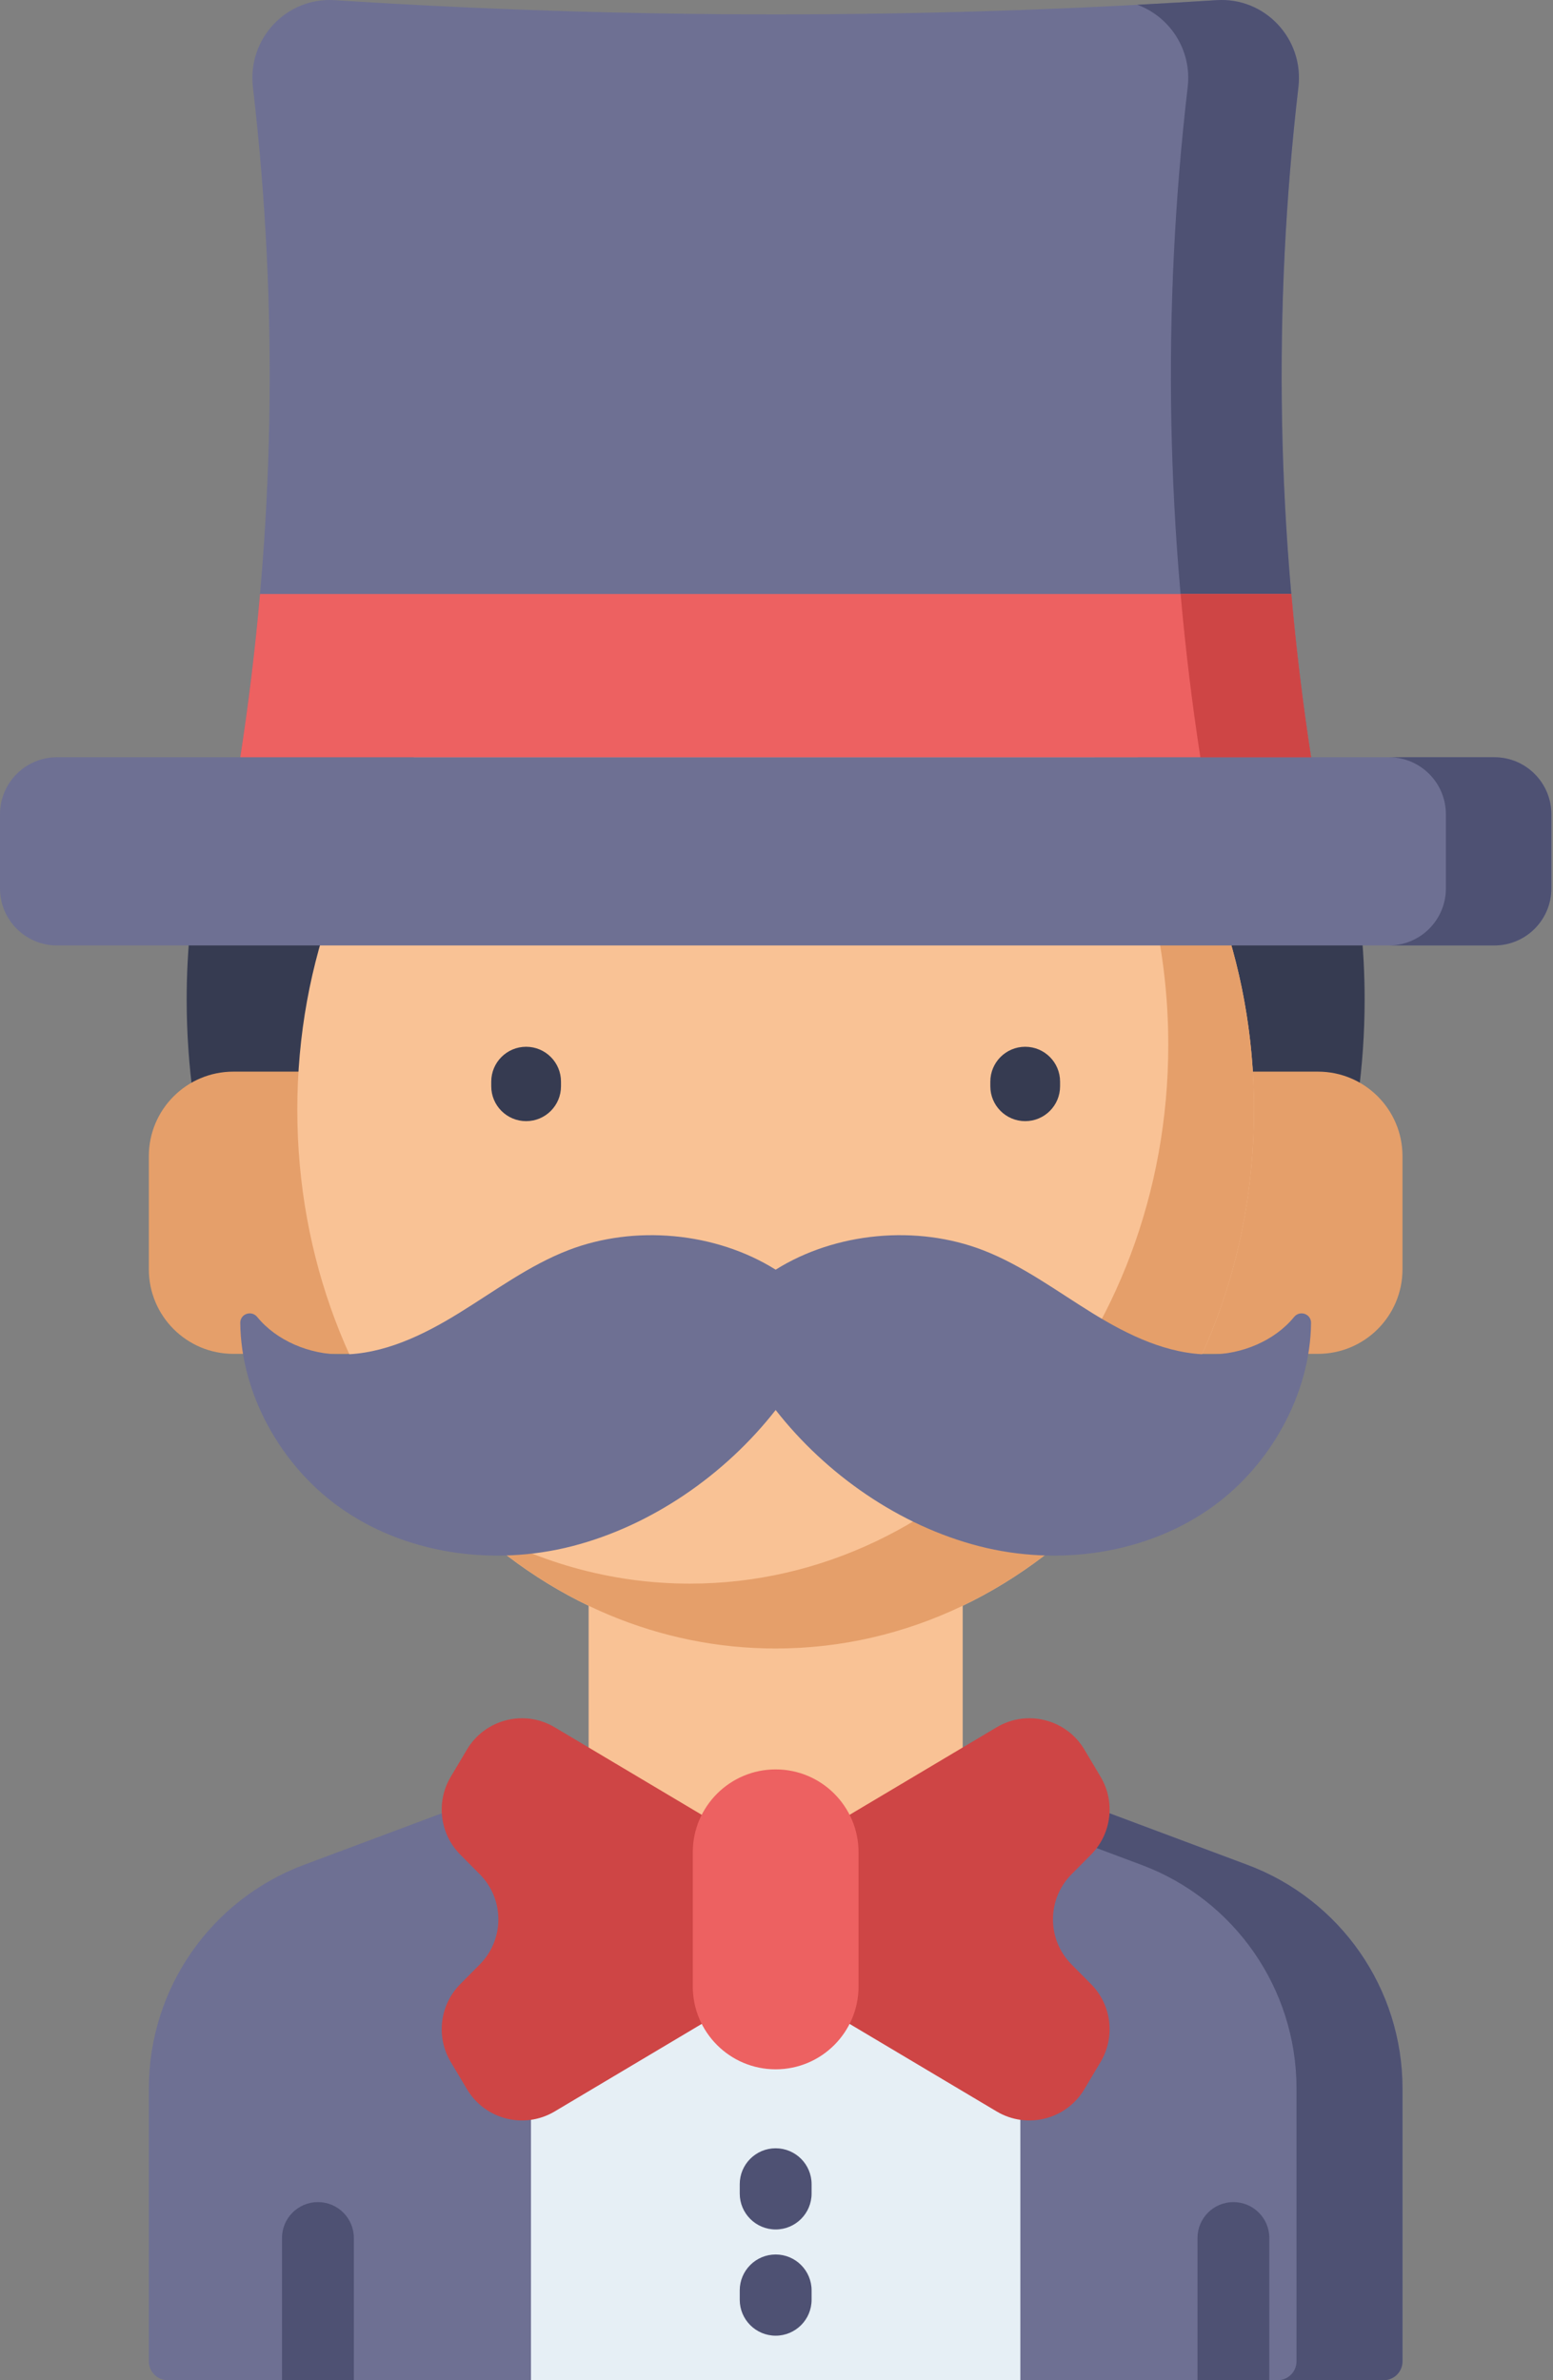 <svg xmlns="http://www.w3.org/2000/svg" xmlns:xlink="http://www.w3.org/1999/xlink" width="334" height="512" version="1.1" viewBox="0 0 334 512"><rect x="0" y="0" width="334" height="512" fill="#808080" stroke="none"/><title>018-magician</title><desc>Created with Sketch.</desc><g id="login" fill="none" fill-rule="evenodd" stroke="none" stroke-width="1"><g id="018-magician" fill-rule="nonzero"><path id="Shape" fill="#363B51" d="M43.469,183.133 C41.301,193.363 40.148,204.031 40.148,214.992 C40.148,229.426 42.137,243.348 45.828,256.441 L287.812,256.441 C291.5,243.348 293.488,229.426 293.488,214.992 C293.488,204.031 292.34,193.363 290.172,183.133 L43.469,183.133 Z"/><path id="Shape" fill="#6E7093" d="M297.57,512 L36.066,512 C33.828,512 32.012,510.184 32.012,507.945 L32.012,449.23 C32.012,427.816 45.305,408.648 65.363,401.145 L166.82,363.18 L268.277,401.145 C288.336,408.648 301.629,427.816 301.629,449.23 L301.629,507.945 C301.629,510.184 299.812,512 297.57,512 Z"/><polygon id="Shape" fill="#E6EFF5" points="166.82 363.18 114.195 382.871 114.195 512 219.445 512 219.445 382.871"/><g id="Group" fill="#4E5173" transform="translate(60, 363)"><path id="Shape" d="M208.277,38.145 L106.82,0.18 L106.82,8.707 L185.488,38.145 C205.543,45.648 218.836,64.816 218.836,86.23 L218.836,144.945 C218.836,147.184 217.02,149 214.781,149 L237.57,149 C239.812,149 241.629,147.184 241.629,144.945 L241.629,86.23 C241.629,64.816 228.336,45.652 208.277,38.145 Z"/><path id="Shape" d="M16.102,149 L16.102,118.414 C16.102,114.145 12.641,110.688 8.375,110.688 C4.109,110.688 0.648,114.145 0.648,118.414 L0.648,149 L16.102,149 Z"/><path id="Shape" d="M212.992,149 L212.992,118.414 C212.992,114.145 209.535,110.688 205.266,110.688 C201,110.688 197.543,114.145 197.543,118.414 L197.543,149 L212.992,149 Z"/></g><path id="Shape" fill="#E59F6A" d="M283.449,291.223 L248.559,291.223 L248.559,230.516 L283.449,230.516 C293.488,230.516 301.629,238.656 301.629,248.695 L301.629,273.043 C301.629,283.082 293.488,291.223 283.449,291.223 Z"/><path id="Shape" fill="#E59F6A" d="M50.191,291.223 L85.082,291.223 L85.082,230.516 L50.191,230.516 C40.152,230.516 32.012,238.656 32.012,248.695 L32.012,273.043 C32.012,283.082 40.152,291.223 50.191,291.223 Z"/><path id="Shape" fill="#F9C295" d="M126.598,326.59 L126.598,378.699 C126.598,400.91 144.605,418.918 166.82,418.918 C189.035,418.918 207.043,400.91 207.043,378.699 L207.043,326.59 L126.598,326.59 Z"/><path id="Shape" fill="#F9C295" d="M269.703,238.699 C269.703,174.684 223.641,122.793 166.82,122.793 C110,122.793 63.938,174.684 63.938,238.699 C63.938,302.711 110,354.605 166.82,354.605 C223.641,354.605 269.703,302.711 269.703,238.699 Z"/><path id="Shape" fill="#E59F6A" d="M214.547,136 C236.992,157.262 251.258,189.125 251.258,224.746 C251.258,288.758 205.195,340.652 148.375,340.652 C131.148,340.652 114.914,335.875 100.648,327.441 C118.539,344.391 141.617,354.605 166.82,354.605 C223.641,354.605 269.703,302.711 269.703,238.699 C269.703,194.094 247.332,155.379 214.547,136 Z"/><path id="Shape" fill="#6E7093" d="M0,175.148 L0,191.117 C0,197.887 5.488,203.375 12.262,203.375 L321.379,203.375 C328.152,203.375 333.641,197.887 333.641,191.117 L333.641,175.148 C333.641,168.375 328.152,162.887 321.379,162.887 L12.262,162.887 C5.488,162.887 2.84217094e-14,168.375 0,175.148 Z"/><path id="Shape" fill="#4E5173" d="M321.379,162.887 L298.699,162.887 C305.473,162.887 310.961,168.375 310.961,175.148 L310.961,191.117 C310.961,197.887 305.473,203.375 298.699,203.375 L321.379,203.375 C328.152,203.375 333.641,197.887 333.641,191.117 L333.641,175.148 C333.641,168.375 328.152,162.887 321.379,162.887 Z"/><path id="Shape" fill="#6E7093" d="M281.969,162.887 C274.562,114.832 273.652,66.777 279.246,18.723 C280.453,8.348 272.059,-0.637 261.637,0.035 C198.426,4.121 135.215,4.121 72.004,0.035 C61.582,-0.637 53.188,8.348 54.395,18.723 C59.988,66.777 59.078,114.832 51.668,162.887 L281.969,162.887 Z"/><path id="Shape" fill="#4E5173" d="M279.246,18.723 C280.453,8.348 272.059,-0.637 261.637,0.035 C255.957,0.402 250.277,0.723 244.602,1.027 C251.594,3.594 256.363,10.738 255.434,18.719 C249.84,66.777 250.75,114.832 258.16,162.887 L281.969,162.887 C274.562,114.832 273.652,66.777 279.246,18.723 Z"/><path id="Shape" fill="#ED6161" d="M55.922,127.777 C54.887,139.48 53.477,151.184 51.672,162.887 L281.969,162.887 C280.164,151.184 278.754,139.48 277.719,127.777 L55.922,127.777 Z"/><path id="Shape" fill="#CE4545" d="M280.684,154.062 C280.309,151.32 279.957,148.578 279.621,145.836 C279.602,145.664 279.574,145.492 279.555,145.32 C278.848,139.477 278.238,133.633 277.723,127.789 C277.723,127.785 277.719,127.781 277.719,127.777 L253.91,127.777 C254.941,139.48 256.352,151.184 258.16,162.887 L281.969,162.887 C281.516,159.945 281.09,157.004 280.684,154.062 Z"/><path id="Shape" fill="#CE4545" d="M172.605,429.332 L214.348,454.188 C220.879,458.074 229.324,455.934 233.211,449.402 L236.707,443.531 C239.914,438.137 239.07,431.258 234.656,426.805 L230.445,422.555 C225.129,417.191 225.129,408.543 230.445,403.18 L234.656,398.934 C239.07,394.477 239.914,387.598 236.707,382.207 L233.211,376.336 C229.324,369.805 220.879,367.66 214.348,371.551 L172.605,396.402 L172.605,429.332 Z"/><path id="Shape" fill="#CE4545" d="M161.035,429.332 L119.293,454.188 C112.762,458.074 104.316,455.934 100.43,449.402 L96.934,443.531 C93.727,438.137 94.57,431.258 98.984,426.805 L103.195,422.555 C108.512,417.191 108.512,408.543 103.195,403.18 L98.984,398.934 C94.566,394.477 93.727,387.598 96.934,382.207 L100.43,376.336 C104.316,369.805 112.762,367.66 119.293,371.551 L161.035,396.402 L161.035,429.332 Z"/><path id="Shape" fill="#ED6161" d="M166.82,380.613 C156.977,380.613 148.996,388.594 148.996,398.438 L148.996,427.297 C148.996,437.145 156.977,445.125 166.82,445.125 C176.664,445.125 184.645,437.141 184.645,427.297 L184.645,398.438 C184.645,388.594 176.664,380.613 166.82,380.613 Z"/><path id="Shape" fill="#4E5173" d="M166.82,479.574 C162.555,479.574 159.094,476.117 159.094,471.848 L159.094,469.832 C159.094,465.566 162.555,462.109 166.82,462.109 C171.086,462.109 174.547,465.566 174.547,469.832 L174.547,471.848 C174.547,476.117 171.086,479.574 166.82,479.574 Z"/><path id="Shape" fill="#4E5173" d="M166.82,502.422 C162.555,502.422 159.094,498.965 159.094,494.699 L159.094,492.68 C159.094,488.414 162.555,484.957 166.82,484.957 C171.086,484.957 174.547,488.414 174.547,492.68 L174.547,494.699 C174.547,498.965 171.086,502.422 166.82,502.422 Z"/><path id="Shape" fill="#6E7093" d="M166.82,303.301 C155.961,317.203 140.152,328.195 123.07,332.59 C105.988,336.988 86.844,334.316 72.594,323.918 C60.277,314.93 51.828,299.754 51.672,284.574 C51.652,282.617 54.086,281.777 55.324,283.297 C59.508,288.43 66.602,291.359 73.395,291.359 C82.453,291.355 90.992,287.219 98.699,282.461 C106.41,277.707 113.766,272.199 122.215,268.93 C136.434,263.426 153.895,265.027 166.82,273.117 C179.742,265.027 197.203,263.426 211.426,268.93 C219.875,272.195 227.227,277.707 234.938,282.461 C242.648,287.219 251.184,291.359 260.242,291.359 C267.039,291.359 274.129,288.43 278.312,283.297 C279.551,281.777 281.984,282.617 281.965,284.574 C281.809,299.754 273.359,314.93 261.043,323.918 C246.793,334.316 227.648,336.988 210.566,332.59 C193.488,328.195 177.68,317.203 166.82,303.301 Z"/><path id="Shape" fill="#363B51" d="M220.488,241.168 C216.344,241.168 212.988,237.809 212.988,233.668 L212.988,232.668 C212.988,228.527 216.344,225.168 220.488,225.168 C224.629,225.168 227.988,228.527 227.988,232.668 L227.988,233.668 C227.988,237.809 224.629,241.168 220.488,241.168 Z"/><path id="Shape" fill="#363B51" d="M113.152,241.168 C109.012,241.168 105.652,237.809 105.652,233.668 L105.652,232.668 C105.652,228.527 109.012,225.168 113.152,225.168 C117.297,225.168 120.652,228.527 120.652,232.668 L120.652,233.668 C120.652,237.809 117.297,241.168 113.152,241.168 Z"/></g></g></svg>
